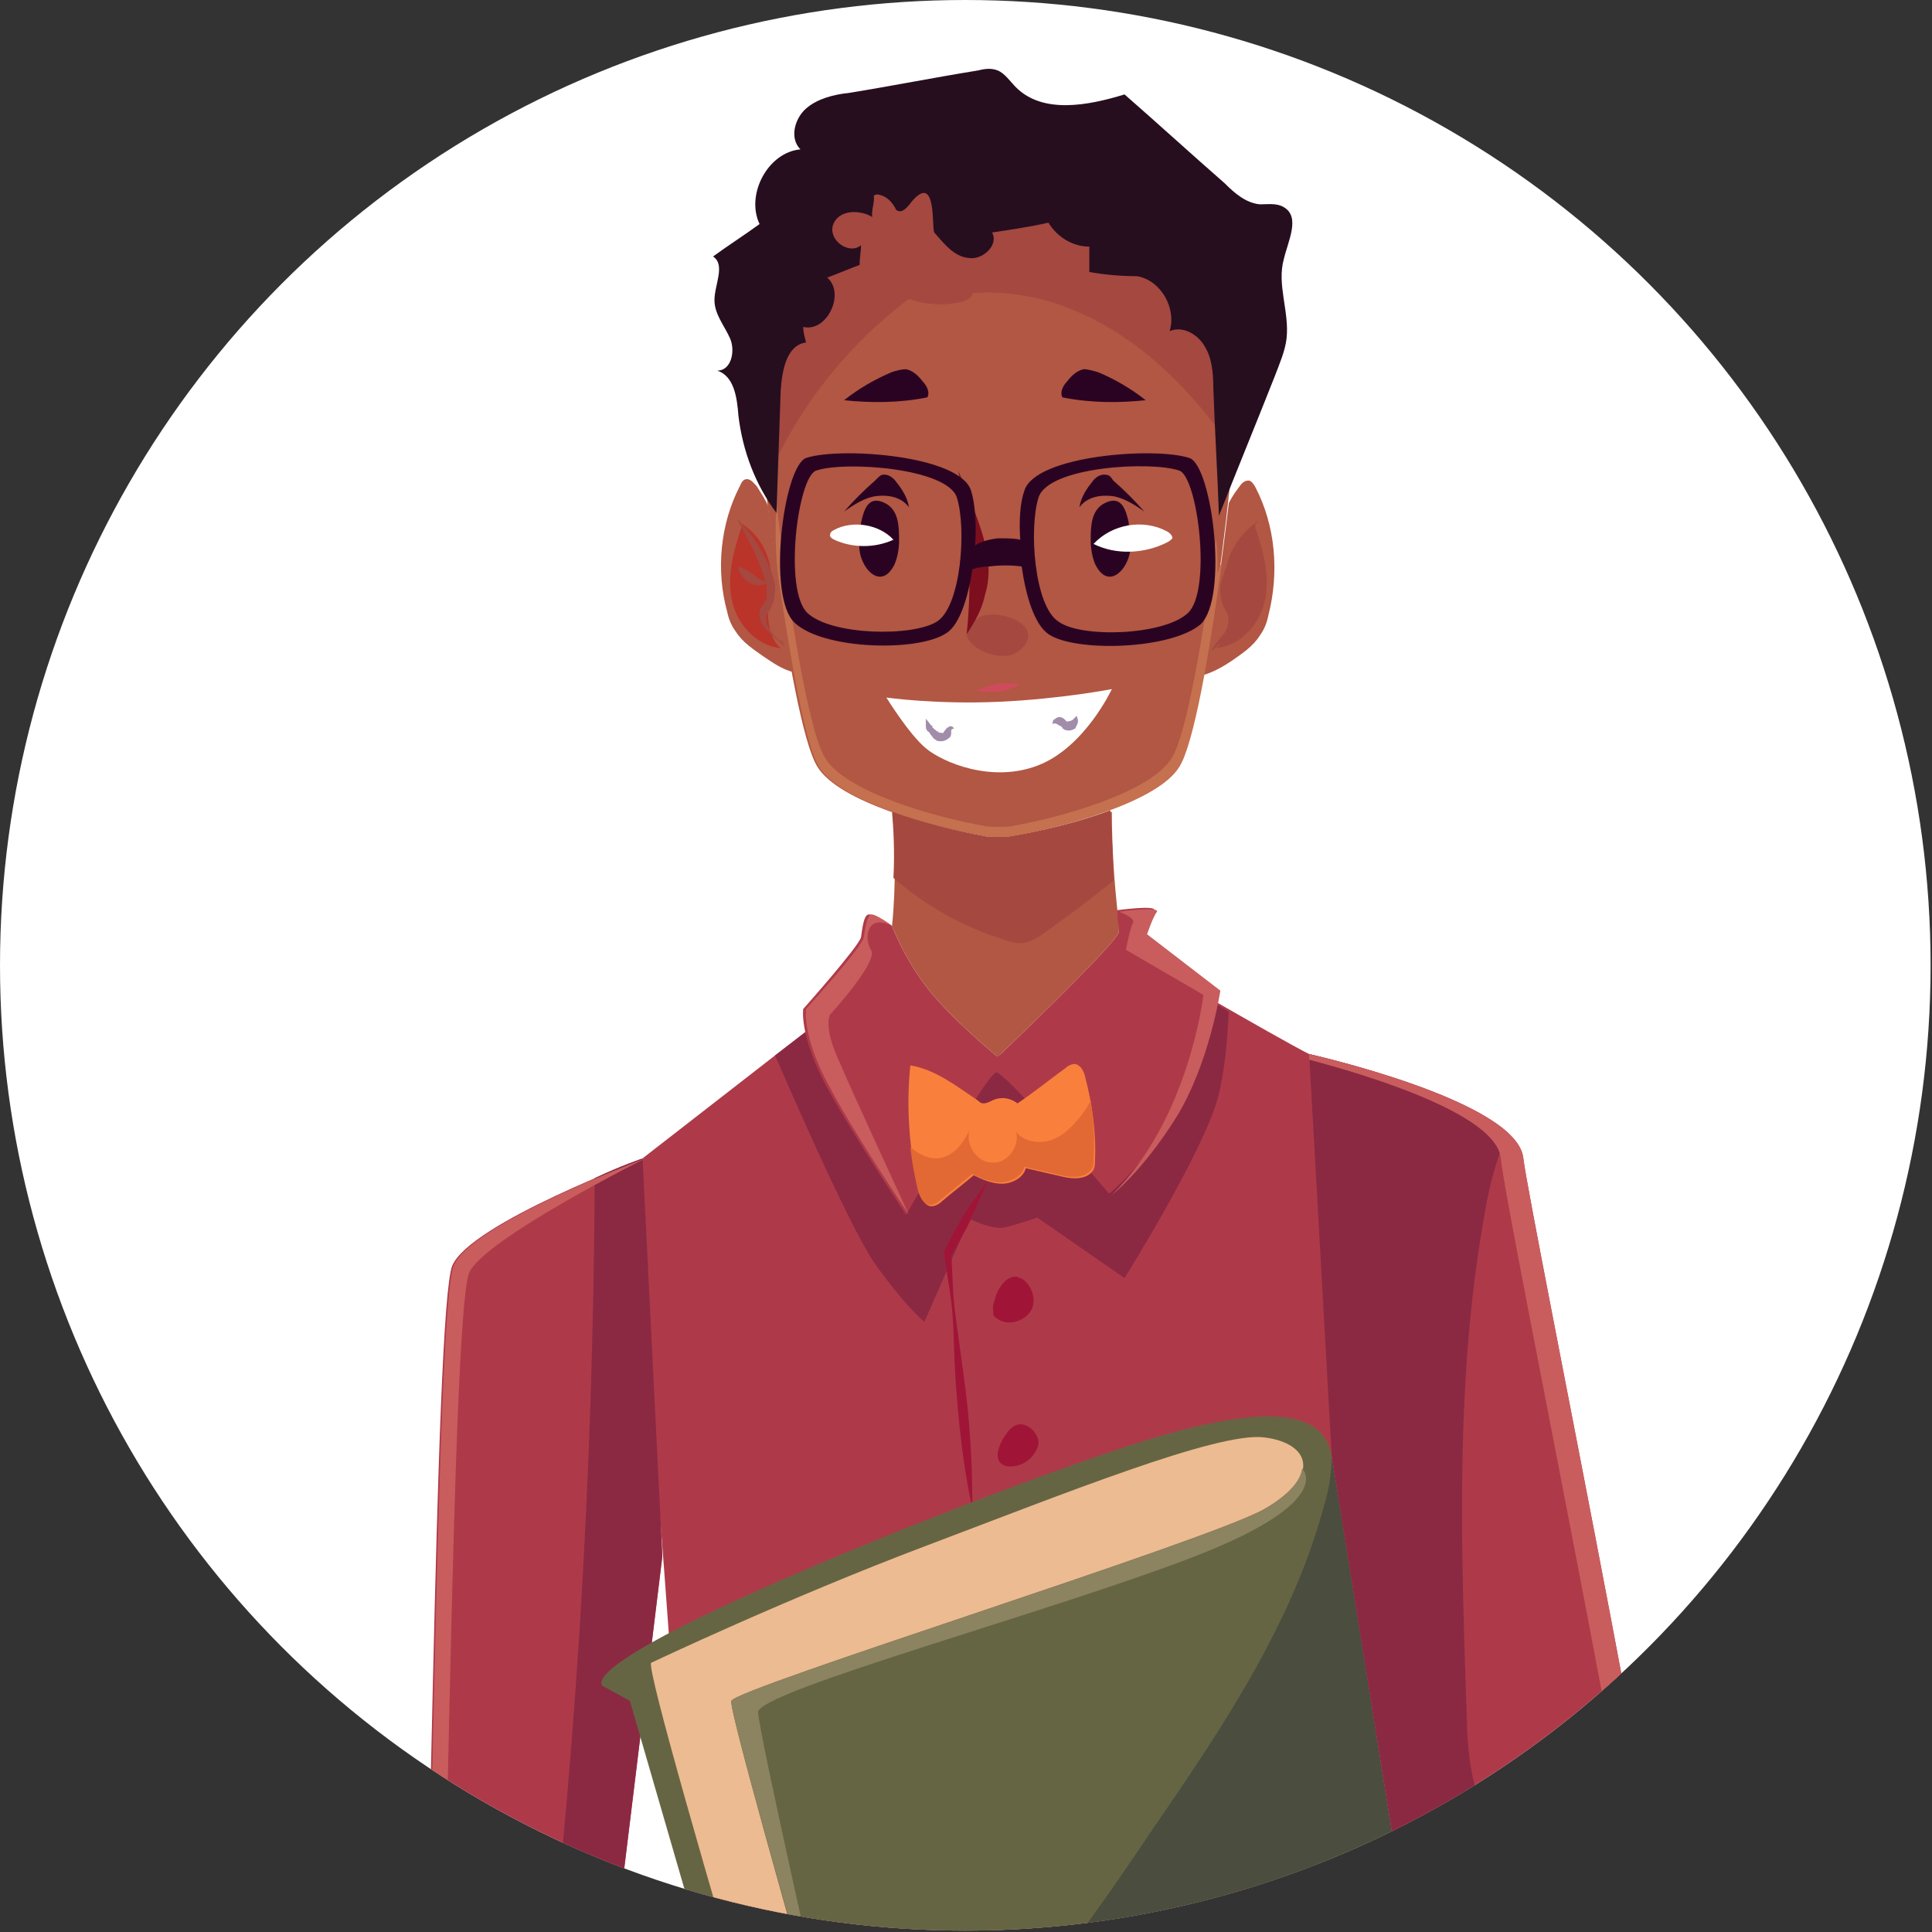 <svg version="1.1" id="Student_4" xmlns="http://www.w3.org/2000/svg" xmlns:xlink="http://www.w3.org/1999/xlink" x="0" y="0" viewBox="0 0 137.1 137.1" xml:space="preserve"><rect x="0" y="0" width="137.1" height="137.1" fill="#333333" stroke="none"/><style>.st1{fill:#ae3a49}.st1,.st2,.st3,.st4{clip-path:url(#SVGID_2_)}.st2{fill:#8b2943}.st3{fill:#b15743}.st4{fill:#a54840}.st13{clip-path:url(#SVGID_2_)}.st5{fill:#2b0322}.st5,.st6,.st9{clip-path:url(#SVGID_2_)}.st6{fill:#fff}.st9{fill:#a01537}.st13{fill:#ba342a}.st16{clip-path:url(#SVGID_2_);fill:#c95d5d}</style><circle cx="68.5" cy="68.5" r="68.5" fill="#fff"/><defs><circle id="SVGID_1_" cx="68.5" cy="68.5" r="68.5"/></defs><clipPath id="SVGID_2_"><use xlink:href="#SVGID_1_" overflow="visible"/></clipPath><path class="st1" d="M79.9 67.4s10.8 6.3 13 7.4c2.2 1.1 1.5 39.8 1.5 39.8s-2.6 50-2 53c.7 3-2.2 4.4-2.2 4.4l-39.8 2s-3.9-1.4-2.8-4.2c1.1-2.8 2.8-11.9 2.6-15.2-.2-3.3-3.5-50.2-3.7-50.9-.2-.7-.9-21.5-.9-21.5l14.8-11.5 1.3-3.3s8.7 7.6 9 7.6c.5 0 9.2-7.6 9.2-7.6z"/><path class="st2" d="M79.9 67.4S71.1 75 70.8 75c-.3 0-9-7.6-9-7.6l-1.3 3.3-5.5 4.2c2 4.6 5.5 12.5 7.1 14.8 2.3 3.2 3.5 4.1 3.5 4.1l3.2-7.3s1.6.8 2.5.6c.9-.2 2.3-.7 2.3-.7l6.2 4.3s5.5-8.8 6.6-12.7c.5-1.8.7-4.2.8-6.2-3.5-2.2-7.3-4.4-7.3-4.4z"/><path class="st3" d="M88 22.8c-.3-6-5.7-13.5-16.5-12.6h-1.4c-10.8-1-16.1 6.5-16.5 12.6-.3 6 2.4 28.4 4.4 31.6 1.5 2.5 8.2 4.3 11.7 4.9 0 .1 2.2.1 2.2 0 3.5-.6 10.2-2.4 11.7-4.9 2-3.2 4.7-25.6 4.4-31.6z"/><path class="st4" d="M88 22.8c-.3-6-5.7-13.5-16.5-12.6h-1.4c-10.8-1-16.1 6.5-16.5 12.6-.1 2.2.2 6.7.7 11.6 2.1-5.2 5.7-9.8 10.2-13.2 1.6.7 4.6.4 4.5-.4 5-.4 9.8 1.9 13.5 5.3 1.9 1.7 3.5 3.7 5 5.8.4-3.9.6-7.3.5-9.1z"/><path class="st5" d="M62.6 33.7c.4-.1.8.2 1 .5.4.5.8 1.1.9 1.8-.5-.7-1.4-.9-2.3-.8-.8.1-1.6.6-2.3 1.1.7-.8 1.4-1.5 2.2-2.2.3-.3.4-.4.5-.4z"/><path class="st5" d="M61 39.1c.2 1.4 1.6 2.8 2.5.9.2-.5.3-1.1.3-1.6 0-1 0-2.2-1-2.7-1.2-.6-1.5.5-1.7 1.4 0 .7-.2 1.4-.1 2zm2.3-12.7c-1.2.5-2.4 1.2-3.4 2 1.9.2 3.9.2 5.9-.2.2-.3 0-.8-.3-1.1-.3-.4-.7-.8-1.2-.9-.3 0-.7.1-1 .2zm15.2 7.3c-.4-.1-.8.2-1 .5-.4.5-.8 1.1-.9 1.8.5-.7 1.4-.9 2.3-.8.8.1 1.6.6 2.3 1.1-.7-.8-1.4-1.5-2.2-2.2-.2-.3-.3-.4-.5-.4z"/><path class="st5" d="M80.2 39.1c-.2 1.4-1.6 2.8-2.5.9-.2-.5-.3-1.1-.3-1.6 0-1 0-2.2 1-2.7 1.2-.6 1.5.5 1.7 1.4 0 .7.2 1.4.1 2zm-2.3-12.7c1.2.5 2.4 1.2 3.4 2-1.9.2-3.9.2-5.9-.2-.2-.3 0-.8.3-1.1.3-.4.7-.8 1.2-.9.3 0 .6.1 1 .2z"/><path class="st6" d="M62.9 49.5s3.5.5 8 .3c4.4-.2 8-.9 8-.9S77 53 73.7 54.3c-3.3 1.3-6.8-.2-8-1.2-1.2-1-2.8-3.6-2.8-3.6z"/><path d="M66 52c-.2-.1-.3-.2-.3-.5V51l.4.5c.1.2.3.3.4.4.1 0 .1.1.2.1h.1c.1 0 .1.1.2-.1.1-.1.1-.2.3-.3.1-.1.3-.1.4.1-.1 0-.2.1-.2.1v.2c0 .1 0 .3-.2.4-.1.1-.3.2-.5.2s-.3 0-.4-.1c-.2-.1-.2-.2-.3-.3-.2-.2-.2-.4-.2-.7h.3c-.2.2-.3.3-.2.5zm8.7-.6v-.1c0-.1 0-.2.2-.3.1-.1.3-.2.6 0l.2.2s.2 0 .4-.1l.3-.3s.1.2.1.4c0 .1-.1.3-.2.5-.2.1-.4.2-.7.1-.1 0-.1-.1-.2-.1 0-.1-.1-.2-.1-.1 0 0 0-.1-.1-.1-.3-.2-.4-.2-.5-.1z" fill="#a18daa" clip-path="url(#SVGID_2_)"/><path d="M69.3 49s.2-.1.5-.2.6-.2 1-.3h1.1c.3 0 .5.1.5.1s-.2.1-.5.2-.6.2-1 .3h-1.1c-.3 0-.5-.1-.5-.1z" clip-path="url(#SVGID_2_)" fill="#cf4b5c"/><path class="st3" d="M89.1 34.6c-.1-.2-.3-.5-.5-.5-.3 0-.5.2-.7.5-.3.4-.5.7-.7 1.1-.5 4.2-1.1 8.6-1.8 12.2.7-.2 1.4-.6 2-1 .7-.5 1.5-1 2-1.8.3-.4.5-.9.6-1.4.8-3.1.5-6.4-.9-9.1zm-34.6 1.3c-.2-.5-.5-.9-.8-1.4-.2-.2-.4-.5-.7-.5-.3 0-.4.3-.5.5-1.4 2.7-1.7 6-.9 8.9.1.5.3 1 .6 1.4.5.8 1.3 1.3 2 1.8.6.4 1.3.9 2.1 1.1-.7-3.3-1.3-7.6-1.8-11.8z"/><path class="st1" d="M45.7 82.2s-12.3 4.6-13.6 7.6c-1.3 3-1.6 55.5-2.3 59.4-.7 3.9-8.8 18-9.8 22.9-.7 3.6-1.8 21.6-2.3 31 2.8-.8 6.2-1.7 8.6-1.9 1.9-.2 3.6-.4 4.9-.6 2.9-8.8 8.5-26.1 8.7-30.2.3-5.5 1.9-17.3 1.9-17.3l5.2-42.6-1.3-28.3zm17.6-16.5s.8 2.2 2.5 4.4 5 4.9 5 4.9 8.7-8.3 8.6-8.9c-.1-.6-.2-1.5-.2-1.5s2.9-.4 2.7 0c-.2.4-.7 1.6-.7 1.6l5.2 4s-.8 5.3-3.2 9.1-4.5 5.4-4.5 5.4-7.4-8.7-8-8.6c-.7.1-6.4 10.1-6.4 10.1s-3.8-5.7-5.7-9.2c-1.9-3.6-1.6-5.4-1.6-5.4s4-4.5 4.1-5.1c.1-.7.2-1.5.5-1.6.5-.1 1.7.8 1.7.8z"/><path class="st3" d="M63.3 65.7s.8 2.2 2.5 4.4 5 4.9 5 4.9 8.7-8.3 8.6-8.9v-.2c0-.3-.1-.5-.1-.8v-.4c-.2-1.9-.4-4.4-.4-7.1-2.4.9-5.1 1.5-6.9 1.8 0 .1-2.2.1-2.2 0-1.7-.3-4.1-.9-6.4-1.7.1 1.8.2 5.2-.1 8z"/><path class="st9" d="M70.1 83.8l-1.2 2.7c-.4.9-.9 1.7-1.4 2.6v-.2c.1 1.5.1 3 .3 4.4.2 1.5.4 2.9.6 4.4.4 2.9.6 5.9.6 8.9h-.1c-.6-2.9-.9-5.9-1.1-8.8-.1-1.5-.1-3-.2-4.4-.1-1.5-.4-2.9-.6-4.4v-.2c.4-.9.9-1.7 1.4-2.6.5-.8 1.1-1.6 1.7-2.4z"/><path d="M72.2 78.3c-.5-.4-1.2-.5-1.8-.2-.2.1-.4.2-.6.2-.2 0-.3-.1-.4-.2-1.5-1-3-2.2-4.8-2.5-.3 2.9-.1 5.9.6 8.8.1.5.4 1.2.9 1.2.3 0 .6-.2.8-.4.7-.6 1.5-1.2 2.2-1.8.6.3 1.3.6 2 .6s1.5-.4 1.7-1.1c.9.2 1.7.4 2.6.6.8.2 1.8.2 2.2-.5.1-.2.1-.4.1-.6.1-2-.2-4.1-.7-6-.1-.4-.3-.8-.7-.9-.2 0-.5.1-.7.3-1.1.8-2.2 1.7-3.4 2.5z" clip-path="url(#SVGID_2_)" fill="#f9803c"/><path class="st9" d="M70.8 93.6c.7.5 1.8.2 2.3-.5.5-.7.2-1.8-.5-2.3-.1-.1-.3-.1-.4-.2-.8-.1-1.4.8-1.6 1.6-.1.3-.2.6-.1.9-.1.2.1.4.3.5zm1.4 7.5c-.4.1-.7.5-.9.8-.4.6-.8 1.6-.2 2 .3.2.7.2 1.1.1.8-.2 1.4-.9 1.5-1.6 0-.7-.8-1.5-1.5-1.3z"/><path class="st4" d="M78.8 57.5c-2.4.9-5.1 1.5-6.9 1.8 0 .1-2.2.1-2.2 0-1.7-.3-4.1-.9-6.4-1.7.1 1.1.2 2.9.1 4.7 2.2 1.9 4.8 3.4 7.6 4.3.6.2 1.1.4 1.7.3.5-.1 1-.4 1.4-.7 1.7-1.2 3.3-2.4 4.9-3.7 0-1.4-.1-3.2-.2-5z"/><path d="M86.4 40.7c0-.8 0-1.6-.1-2.5-.9 7-2.1 13.8-3.1 15.5-1.4 2.5-7.9 4.3-11.3 4.9 0 .1-2.1.1-2.1 0-3.4-.6-9.9-2.4-11.3-4.9-1.1-1.9-2.5-10.2-3.4-18-.1 1.9-.1 3.8.2 5.7.9 6.1 1.9 11.5 2.8 13 1.5 2.5 8.2 4.3 11.7 4.9 0 .1 2.2.1 2.2 0 3.5-.6 10.2-2.4 11.7-4.9 1-1.6 2.1-7.8 3-14.4-.2.2-.2.5-.3.7z" clip-path="url(#SVGID_2_)" fill="#c5704f"/><path class="st4" d="M69.5 43.8s-.1 0-.1.1c-2.5 1.3 1.4 3.5 2.9 2.3 2.1-1.7-1.3-3.1-2.8-2.4z"/><path d="M68.9 35.6c-.3-.7-.6-1.5-.9-2.2.8 3.8 1 7.7.6 11.6.6-.9 1.1-1.8 1.3-2.8.7-2.2-.2-4.5-1-6.6z" clip-path="url(#SVGID_2_)" fill="#7c0e1e"/><path class="st5" d="M84.4 32.5c-2.4-.8-10.9-.2-11.7 2.3-.3.8-.4 2.1-.3 3.5-.4-.1-.9-.1-1.6-.1-.8.1-1.3.3-1.6.5.1-1.5 0-3-.3-3.9-.8-2.5-9.3-3.1-11.7-2.3-1.6.6-2.8 9.9-.8 11.7 2 1.9 8.8 2.1 10.8.7.9-.6 1.5-2.5 1.8-4.5.3-.1.7-.2 1.2-.2.7-.1 1.6-.1 2.3 0 .3 2.1.9 4.1 1.9 4.8 1.9 1.3 8.7 1.1 10.8-.7 2-1.9.8-11.3-.8-11.8zM66.5 44.1c-1.7 1.1-7.5 1-9.2-.6-1.7-1.6-.7-9.6.6-10.1 2-.7 9.3-.2 10 1.9.7 2.2.3 7.7-1.4 8.8zm17.8-.6c-1.7 1.6-7.6 1.8-9.2.6-1.7-1.1-2.1-6.6-1.4-8.8.7-2.2 8-2.6 10-1.9 1.3.5 2.3 8.5.6 10.1z"/><path class="st6" d="M58.9 38c0-.2.1-.3.3-.4 1.3-.7 3.2-.4 4.2.7-1.3.6-2.9.6-4.2 0-.2-.1-.3-.2-.3-.3zm24.3.2c0-.2-.2-.4-.4-.5-1.7-.9-3.9-.5-5.2.9 1.6.8 3.6.7 5.2-.1.2-.1.3-.2.4-.3z"/><path class="st4" d="M89 37.2c.6 1.7 1.1 3.5.8 5.2-.3 1.8-1.7 3.4-3.5 3.6.7-.6.9-1.6.9-2.6 0-.9-.2-1.9-.2-2.8.1-1.3.9-2.6 2-3.4z"/><path class="st13" d="M52.7 37.2c-.6 1.7-1.1 3.5-.8 5.2.3 1.8 1.7 3.4 3.5 3.6-.7-.6-.9-1.6-.9-2.6 0-.9.2-1.9.2-2.8-.1-1.3-.8-2.6-2-3.4z"/><g clip-path="url(#SVGID_2_)"><path d="M87.5 41.3c-.1 0-.1.1-.2.1.1-.5.3-1 .5-1.5.2-.6.5-1.1.7-1.5.4-.9.8-1.5.8-1.5s-.5.5-1.1 1.3c-.6.8-1.3 1.9-1.6 3.4 0 .4 0 .7.1 1.1.1.4.3.6.4.9.1.2.1.4.1.7-.1.2-.2.5-.3.6-.3.4-.6.7-.7.9-.2.2-.2.4-.2.4l.3-.3c.2-.2.6-.4.9-.8.2-.2.4-.4.5-.7.1-.3.2-.7 0-1-.1-.3-.3-.6-.4-.8-.1-.3-.1-.6 0-.8v-.1c.1 0 .1.1.3.1.3.1.7 0 1-.2.3-.2.5-.5.6-.7.1-.2.1-.4.1-.4s-.6.3-1.1.6c-.3-.1-.5.1-.7.2zm-32.8 3.5c-.1-.2-.3-.4-.3-.6 0-.2-.1-.5.1-.7.2-.3.3-.5.4-.9.1-.4.1-.7.1-1.1-.3-1.4-1-2.5-1.6-3.4-.6-.8-1.1-1.3-1.1-1.3s.3.6.8 1.5c.2.4.5 1 .7 1.5.2.5.4 1 .5 1.5-.1 0-.1-.1-.2-.1-.2-.1-.4-.2-.6-.4-.4-.3-1-.6-1.1-.6 0 0 0 .2.1.4s.3.5.6.7c.3.2.7.3 1 .2.1 0 .2-.1.3-.1v.9c0 .2-.2.6-.4.8-.2.3-.1.8 0 1 .1.3.3.5.5.7.4.4.7.6.9.8l.3.3-.2-.4c-.2 0-.5-.3-.8-.7z" fill="#a54840"/></g><path class="st2" d="M31.2 200.5c2.9-8.8 8.5-26.1 8.7-30.2.3-5.5 1.9-17.3 1.9-17.3l5.2-42.6-1.4-28.2s-1.5.5-3.4 1.4c-.1 21.4-1.4 42.8-4.1 64-.2 1.3-.3 2.6-1 3.7-1.6 2.4-5.2 2.8-6.5 5.4h4.3c.5 7.9-2.4 15.7-6.7 22.3-2.8 4.3-6.2 8.3-9.7 12.1-.3 4.4-.5 8.7-.7 12 2.8-.8 6.2-1.7 8.6-1.9 1.9-.3 3.6-.5 4.8-.7z"/><path class="st16" d="M21.2 172.6c1-4.9 9.1-18.9 9.8-22.9.7-3.9 1-56.4 2.3-59.4 1.1-2.4 12.5-8.1 12.5-8.1s-12.3 4.6-13.6 7.6c-1.3 3-1.6 55.5-2.3 59.4-.7 3.9-8.8 18-9.8 22.9-.7 3.6-1.8 21.6-2.3 31 .4-.2 2.7-27.1 3.4-30.5z"/><path d="M42.7 119.6c-1.1-2.7 30.2-14.9 39.3-17.6 9.1-2.7 12-1.4 12.5 1.3.4 2.7 4.5 28.1 4.5 28.1s6.7 30.3 6.7 32.3c0 2-33.6 17.4-35.5 16.8-1.9-.7-1.9-1.8-1.9-1.8l-4.7-1.1s-2.6 1-2.9-.2c-.3-1.1 0-1.5 0-1.5l-16-55.2-2-1.1z" clip-path="url(#SVGID_2_)" fill="#666543"/><path d="M51.9 120.7c.3-.9 33.7-11.3 37.8-13.6 4.1-2.3 3.3-4.7 0-5.1-3.3-.4-14.2 4-24 7.7S46.2 118 46.2 118c-.5 1.3 17.2 59.5 17.2 59.5l4.7 1.1c.1 0-16.6-57-16.2-57.9z" clip-path="url(#SVGID_2_)" fill="#edbb91"/><path d="M56.7 155c-.3.1-.5.2-.8.4.1 1.7.2 3.5.2 5.2l4 13.9c.8-.2 1.5-.3 2.3-.5-1.2-4.1-3.4-11.2-5.7-19zM99 131.4s-4-25.3-4.5-28.1c0 1.2-.2 2.4-.5 3.4-2.2 8.3-7.1 15.7-12 22.8-5.9 8.8-12.4 18-21.3 23.4 2.3 7.9 4.4 15.4 5.8 20.2 9.1-1.8 18.3-3.1 27.5-2.7 6.4-3.1 11.6-6 11.6-6.8.1-1.9-6.6-32.2-6.6-32.2z" fill="#4b4d3f" clip-path="url(#SVGID_2_)"/><path class="st1" d="M108.1 82.2c-.4-4.1-15.2-7.4-15.2-7.4l1.6 28.5 4.5 28.1-2.5 1.1s-1.4 2.1-2 3.4c-.4.8-8.6 7.5-14.6 12.3 1.8 1 3.8 2.2 4.4 2.8.8.8 2.2 6.2 3 10 11.2-5.2 31.1-14.7 31.9-15.9 1.1-1.8-10.6-58.8-11.1-62.9z"/><path d="M77.1 146.7s-.7 2.6-1.5 3.1-5.6 2.8-5.6 2.8-3.3-1.8-3.6-1c-.3.8 6.3 15.8 7.2 16.5.9.7 3.4-1 3.4-1s8-3.7 8.8-3.6c.8.2 2 2.2 2 .9 0-1.4-2.4-12.3-3.6-13.4-1-1.2-7.1-4.3-7.1-4.3z" clip-path="url(#SVGID_2_)" fill="#c72235"/><path class="st2" d="M108.2 131.3c-3.3-1.2-4-5.5-4.1-9-.4-12.2-.9-24.4 1.3-36.4.3-1.8.8-3.7 1.6-5.5-3.5-3.2-14.1-5.6-14.1-5.6l1.6 28.5 4.5 28.1-2.5 1.1s-1.4 2.1-2 3.4c-.4.8-8.6 7.5-14.6 12.3 1.8 1 3.8 2.2 4.4 2.8.8.8 2.2 6.2 3 10 11.2-5.2 31.1-14.7 31.9-15.9.2-.3 0-2.4-.5-5.7-8.8 6.4-19.2 10.7-30 12.2 4.3-8.6 11.2-15.7 19.5-20.3z"/><path class="st9" d="M87.9 164.4c0-1.4-2.4-12.3-3.6-13.4-.3-.3-.9-.7-1.6-1.2 1.6 3.3 2.3 7.2 2.9 10.9-1.6.2-3.3.6-4.8 1.3-4.4-3.9-9-7.4-13.9-10.5-.1 0-.2.1-.3.2-.3.8 6.3 15.8 7.2 16.5.9.7 3.4-1 3.4-1s8-3.7 8.8-3.6c.8.1 1.9 2.1 1.9.8z"/><path d="M69.3 155.5s-8.2-3.3-9.6-3.6c-1.5-.3-7.2-1.5-7.3 0-.2 1.5 0 3.6 0 3.6s-5.3 4.6-5.2 5.4c.1.8 3.1 6.2 4.2 7.3 1.1 1.2 3.3 3.3 4.7 3.3 1.5 0 16.7-4.4 17.7-5.1.9-.6-4.5-10.9-4.5-10.9z" clip-path="url(#SVGID_2_)" fill="#c8472d"/><path class="st13" d="M63.2 153.1c.9 1.9.9 4.2 0 6-1.2 2.2-3.4 3.5-5.6 4.5-2.5 1.1-5.2 1.7-7.9 1.9.7 1.2 1.4 2.2 1.8 2.6 1.1 1.2 3.3 3.3 4.7 3.3 1.5 0 16.7-4.4 17.7-5.1.9-.7-4.5-10.9-4.5-10.9s-3.4-1.2-6.2-2.3z"/><path d="M48.1 161.8c-.1-.8 5.2-5.4 5.2-5.4s-.2-2.1 0-3.6 5.9-.3 7.3 0c1.2.3 7.3 2.7 9.1 3.4-.2-.5-.4-.8-.4-.8s-8.2-3.3-9.6-3.6c-1.5-.3-7.2-1.5-7.3 0-.2 1.5 0 3.6 0 3.6s-5.3 4.6-5.2 5.4c.1.8 3.1 6.2 4.2 7.3l.6.6c-1.3-1.5-3.8-6.1-3.9-6.9z" clip-path="url(#SVGID_2_)" fill="#db6537"/><path class="st16" d="M108.1 82.2c-.4-4.1-15.2-7.4-15.2-7.4v.4c3.8 1 13.3 3.8 13.6 7 .4 4.1 12.2 61.1 11.1 62.8-.7 1.2-30.4 15.7-30.3 15.9 11.2-5.2 31.1-14.7 31.9-15.9 1.1-1.7-10.6-58.7-11.1-62.8z"/><path d="M92.4 104.2c-.1.9-1 1.9-2.7 2.9-4.1 2.3-37.5 12.7-37.8 13.6-.2.5 4.1 15.6 8.3 30.3-1.5-6.6-6.4-28.2-6.4-29.5 0-1.5 21.1-7.2 31.1-11.1 10-3.9 7.5-6.2 7.5-6.2z" clip-path="url(#SVGID_2_)" fill="#8c8360"/><path class="st16" d="M58.9 72s3.5-3.8 2.9-4.6c-.5-.8-.3-2.6 1.5-1.7 0 0-1.2-.9-1.5-.8-.3.1-.4 1-.5 1.6-.1.7-4.1 5.1-4.1 5.1s-.3 1.9 1.6 5.4c1.9 3.6 5.7 9.2 5.7 9.2s-3.9-8.4-5-11c-1.1-2.4-.6-3.2-.6-3.2zm21.5-6.5c-.2.3-.5 1.9-.5 1.9l5.5 3.2s-1 8.8-6.5 14.2c0 0 2.1-1.6 4.5-5.4 2.4-3.8 3.2-9.1 3.2-9.1l-5.2-4s.4-1.2.7-1.6c.2-.4-2.7 0-2.7 0s1.2.4 1 .8z"/><path d="M77.4 78.1c-.2.4-.4.7-.7 1.1-.6.7-1.2 1.4-2.1 1.7-.9.3-2 .1-2.5-.6.3 1-.6 2.3-1.7 2.2-1.1 0-1.9-1.3-1.6-2.3-.4.8-.9 1.6-1.8 1.9-.8.3-1.7-.1-2.4-.7.1 1 .3 2 .5 2.9.1.5.4 1.2.9 1.2.3 0 .6-.2.8-.4.7-.6 1.5-1.2 2.2-1.8.6.3 1.3.6 2 .6s1.5-.4 1.7-1.1c.9.2 1.7.4 2.6.6.8.2 1.8.2 2.2-.5.1-.2.1-.4.1-.6.1-1.3 0-2.8-.2-4.2z" clip-path="url(#SVGID_2_)" fill="#e26933"/><path d="M62.3 13.8c.6.1 1 .5 1.3 1.1.4.3.8-.2 1.1-.6 1.8-2.1 1.4 1.9 1.6 2.2.7.8 1.4 1.7 2.4 1.8 1 .2 2.2-.9 1.7-1.8 1.3-.2 2.7-.4 4-.7.6 1 1.7 1.7 2.9 1.7v1.8c1.1.2 2.3.3 3.4.3 1.7.3 2.8 2.3 2.3 3.9.9-.4 2 .2 2.5 1.1.5.8.6 1.9.6 2.9.1 3 .3 6.1.4 9.1 1.3-3.3 2.7-6.7 4-10 .3-.8.7-1.7.8-2.6.2-1.9-.7-3.8-.2-5.6.3-1.3 1.2-3 0-3.7-.5-.3-1.1-.2-1.7-.2-1-.1-1.8-.8-2.5-1.5-2.4-2.1-4.7-4.2-7.1-6.3-2.6.8-5.8 1.4-7.7-.5-.4-.4-.8-1-1.3-1.2-.5-.2-1-.1-1.4 0-3.1.5-6.1 1.1-9.2 1.6-1 .1-2.2.4-3 1.1s-1.2 2.1-.4 2.9c-2.3.2-3.9 3.2-2.9 5.3-1.1.8-2.2 1.5-3.3 2.3.9.6.1 2 .1 3.1 0 1 .7 1.8 1.1 2.7.4.9.1 2.3-.9 2.3 1.2.4 1.4 1.9 1.5 3.2.3 2.5 1.2 4.9 2.7 6.9l.3-8.7c.1-1.4.4-3.2 1.8-3.4-.1-.4-.2-.7-.2-1.1 1.7.4 3-2.4 1.7-3.5.8-.3 1.5-.6 2.3-.9 0-.5.1-1 .1-1.4-.8.7-2.3-.3-2-1.4.4-1.2 2-1.1 2.8-.6-.1-.4.2-1.1.1-1.5.1-.1.2-.1.3-.1z" clip-path="url(#SVGID_2_)" fill="#260e1f"/></svg>
